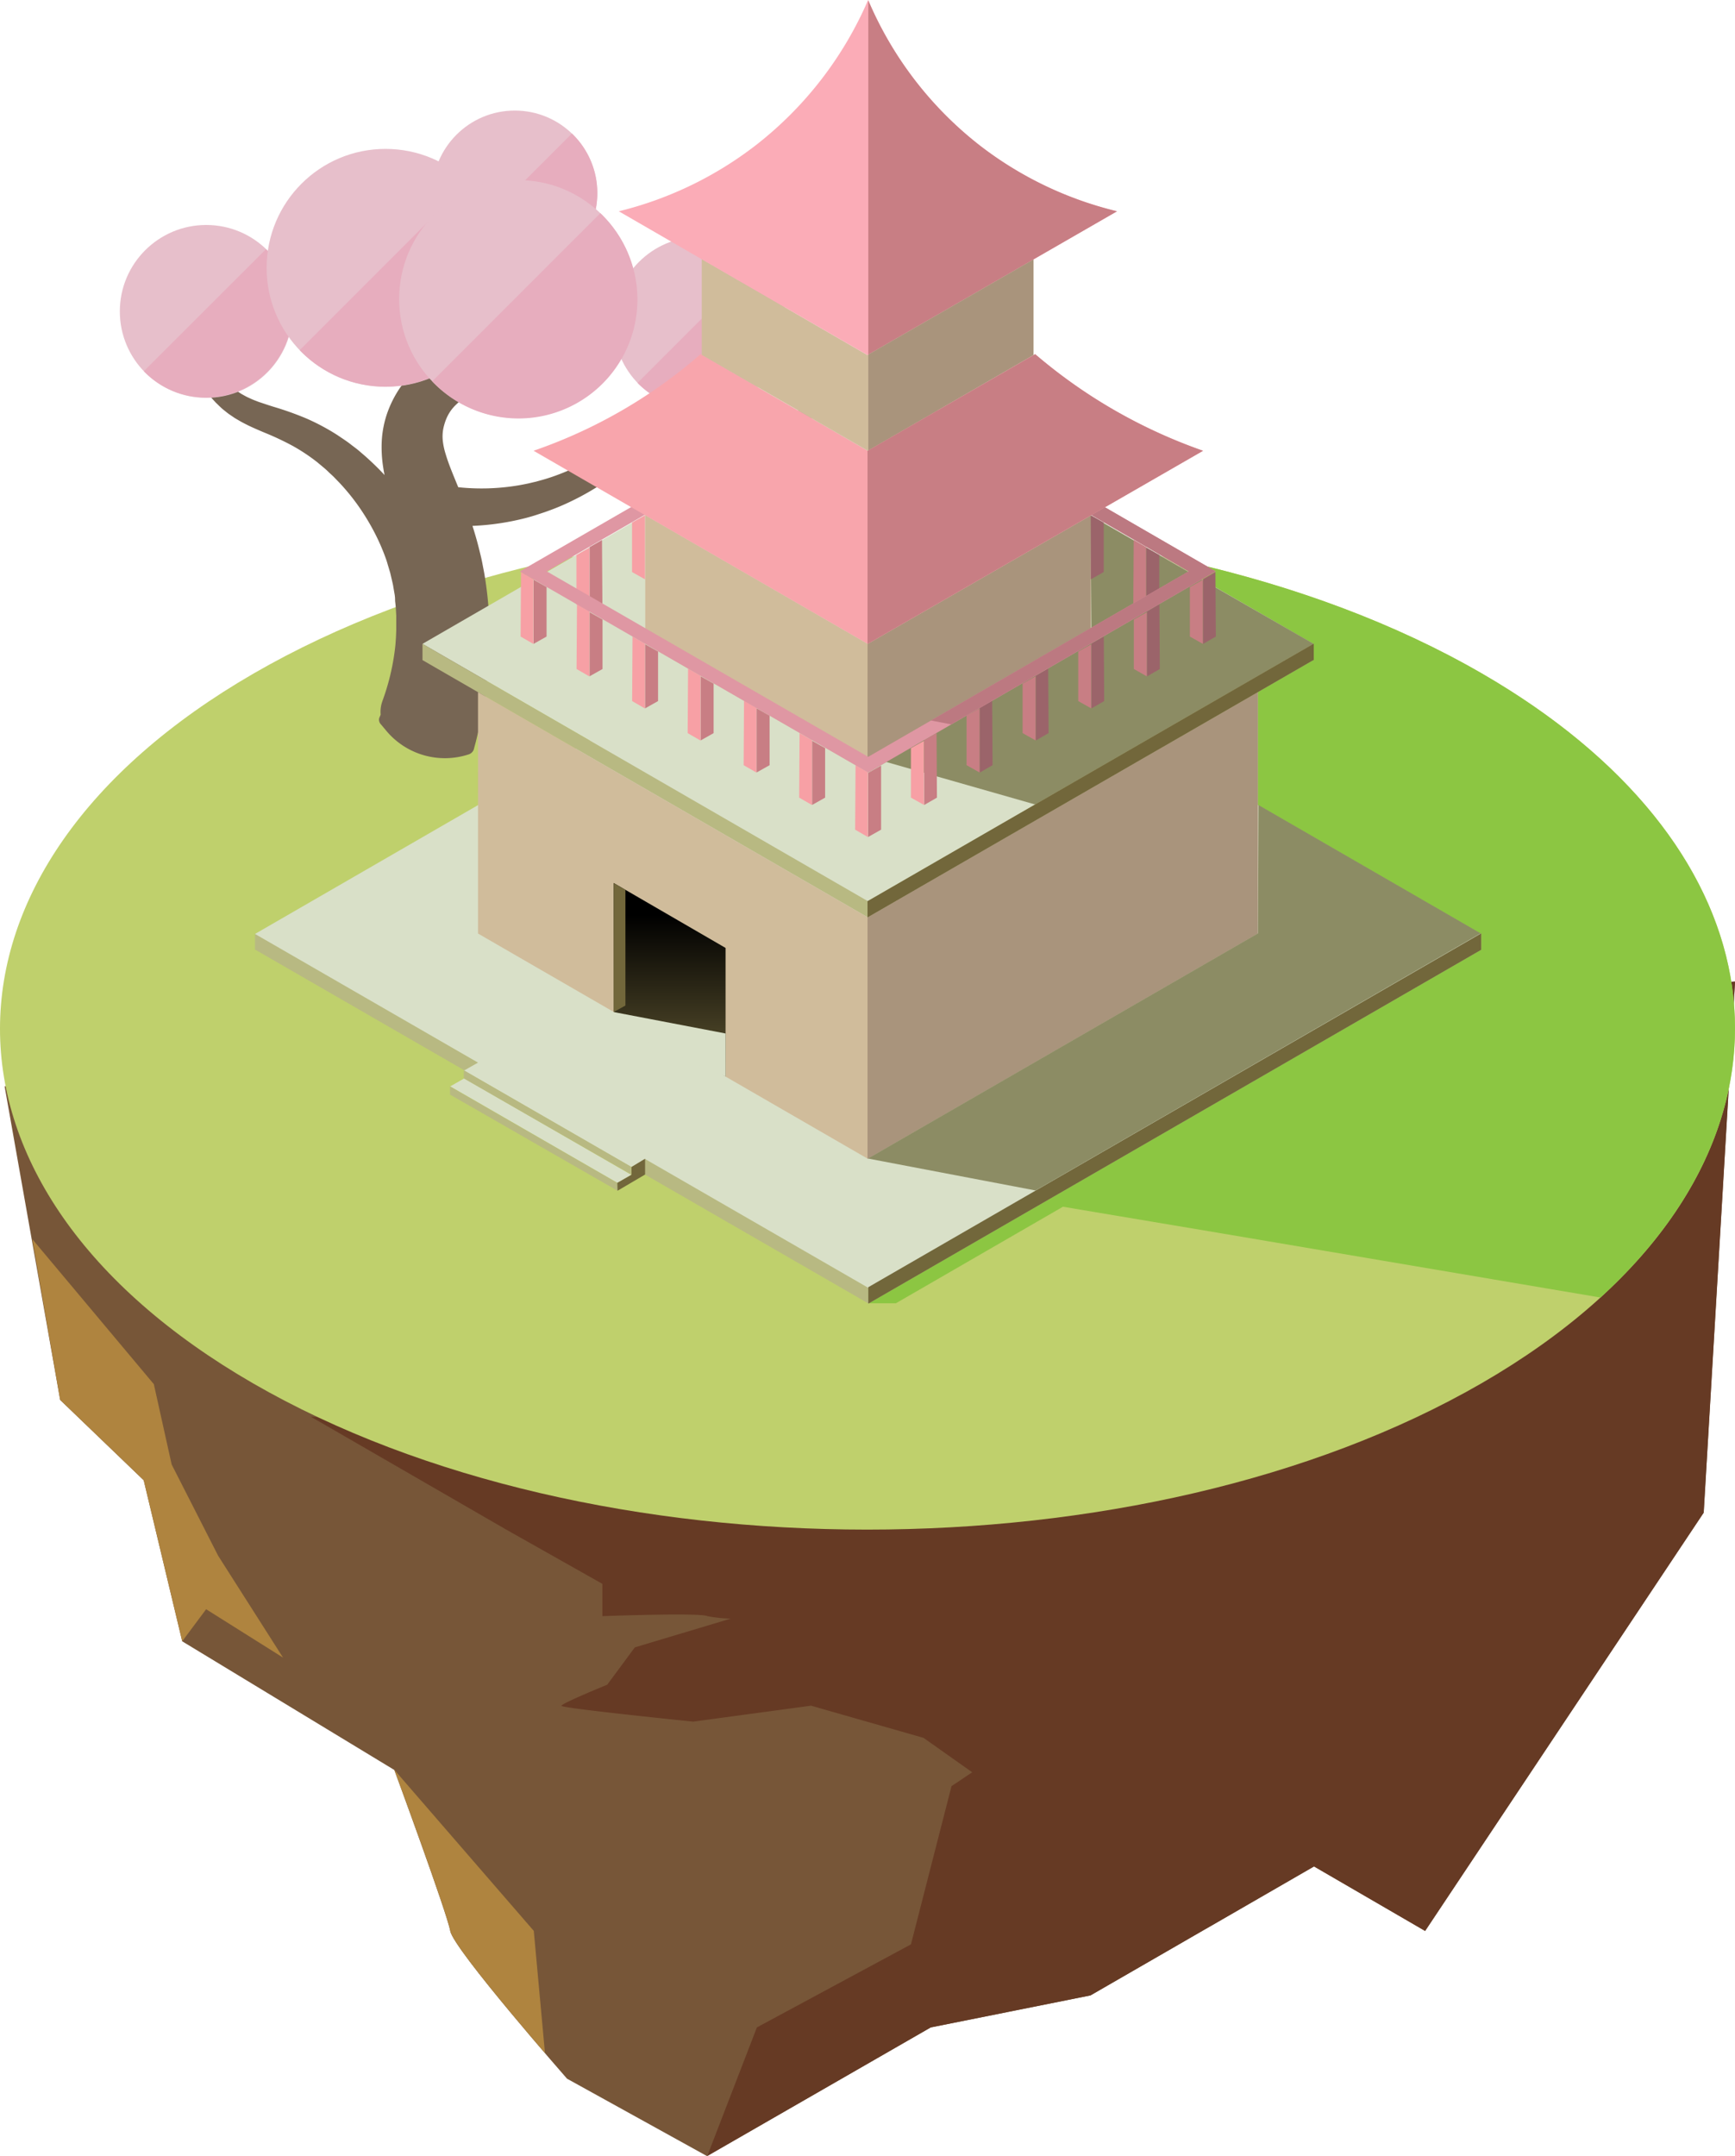 <svg xmlns="http://www.w3.org/2000/svg" xmlns:xlink="http://www.w3.org/1999/xlink" viewBox="0 0 522.53 649.03"><defs><style>.cls-1{fill:#775638;}.cls-2{fill:#af843f;}.cls-3{fill:#663a24;}.cls-4{fill:#bfd06c;}.cls-5{fill:#776654;}.cls-6{fill:#e7bfcb;}.cls-7{fill:#e7adbe;}.cls-8{fill:#8cc642;}.cls-9{fill:#b8b982;}.cls-10{fill:#d9e0c8;}.cls-11{fill:#d0bc9b;}.cls-12{fill:#a9947c;}.cls-13{fill:#8c8c64;}.cls-14{fill:#9b646a;}.cls-15{fill:#c87e84;}.cls-16{fill:#f7a0a5;}.cls-17{fill:#df97a3;}.cls-18{fill:#bc7981;}.cls-19{fill:#f8a5ac;}.cls-20{fill:#fbacb7;}.cls-21{fill:#72673b;}.cls-22{fill:url(#Dégradé_sans_nom_2);}</style><linearGradient id="Dégradé_sans_nom_2" x1="201.67" y1="333.67" x2="201.67" y2="275.44" gradientUnits="userSpaceOnUse"><stop offset="0" stop-color="#72673b"/><stop offset="1"/></linearGradient></defs><title>jumbotron_pagodaFichier 8</title><g id="Calque_2" data-name="Calque 2"><g id="Calque_1-2" data-name="Calque 1"><path class="cls-1" d="M1.39,327l16.73,94.4,25.16,24.18,11.6,48.48,63.87,38.72s15.87,43,16.85,48.48,35.17,44.45,35.17,44.45L212.91,649l67.41-38.72,48.12-9.64,67.29-38.84,33.46,19.42,83.9-125.91,9.44-159.86Z"/><path class="cls-2" d="M9.74,373l36.59,43.65,5.37,24.18,14,27.47,19.54,30.66L62.08,484.4l-7.2,9.65q-5.81-24.24-11.6-48.48L18.12,421.39Z"/><path class="cls-2" d="M164.13,618l-3.37-36.78-42-48.48s15.87,43,16.85,48.48C136.3,585.19,154.13,606.39,164.13,618Z"/><path class="cls-3" d="M461.34,299.18l-107.5,98s1.47,16.35,3.31,37.28l-263.52-8,58.71,33.9,29.08,16.4,0,9.72s29.55-1.1,31.63,0a43.61,43.61,0,0,0,7,.75l-28.86,8.65-8.31,11.24s-13.8,5.62-13.8,6.35,39.69,4.76,39.69,4.76l35.5-4.8,33.87,9.69,14.66,10.36-6.23,4.17-12.22,47.63-46.4,25L213,649l67.29-38.72,48.12-9.64L355,585.32h0l7.93-4.58,2-1.13h0l30.82-17.78,33.46,19.42,83.9-125.91,9.44-159.86Z"/><path class="cls-4" d="M446.15,416.41c101.78-58.72,101.86-154.87.17-213.68s-268.16-58.81-369.94,0-101.85,155-.16,213.68S344.37,475.12,446.15,416.41Z"/><path class="cls-5" d="M210.78,96.59a1.71,1.71,0,0,0-2.07,1.26,62.85,62.85,0,0,1-29.4,39.65,70.72,70.72,0,0,1-11.24,5.39,58.41,58.41,0,0,1-5.89,1.88l-.74.21-.75.17-1.5.36c-1,.21-2,.41-3,.58a66.78,66.78,0,0,1-18.18.57c-1.49-3.64-2.92-7-3.76-9.87a20.87,20.87,0,0,1-.88-4,12.52,12.52,0,0,1,.11-3.61,15.63,15.63,0,0,1,.49-1.9,14.49,14.49,0,0,1,.7-1.79,12.14,12.14,0,0,1,2.11-3.11,24.41,24.41,0,0,1,3.67-3.12c1.48-1.08,3.22-2.21,5-3.46s3.65-2.61,5.43-4.13a48.9,48.9,0,0,0,12.68-16.5,56.2,56.2,0,0,0,4.2-12.75,79.15,79.15,0,0,0,1.46-12.9c0-2.13.07-4.26-.06-6.37-.06-1.06-.08-2.11-.16-3.16l-.28-3.14-.16-1.56-.21-1.56-.42-3.1c-.33-2.06-.73-4.1-1.08-6.14a1.71,1.71,0,0,0-3.4.32v.09c0,2,.11,4,.11,6.06l-.05,3,0,1.51-.09,1.5-.17,3c-.07,1-.2,2-.29,3-.17,2-.53,3.92-.81,5.87a69.72,69.72,0,0,1-3,11.19,45.32,45.32,0,0,1-5,9.94,38.29,38.29,0,0,1-7,8,43.75,43.75,0,0,1-9,5.75c-1.7.87-3.54,1.73-5.54,2.79a40.13,40.13,0,0,0-6.29,4,29.16,29.16,0,0,0-3.1,2.83,30.15,30.15,0,0,0-2.72,3.35,33.18,33.18,0,0,0-3.81,7.47,30.58,30.58,0,0,0-1.71,8.48,38.89,38.89,0,0,0,.44,8.13c.11.76.25,1.49.39,2.22-1.84-2-3.79-3.87-5.81-5.67l-2-1.72c-.68-.57-1.41-1.09-2.11-1.63-1.38-1.11-2.89-2.06-4.35-3.06a67.16,67.16,0,0,0-9.4-5,95.27,95.27,0,0,0-9.7-3.45c-1.58-.48-3.06-1-4.5-1.47-.7-.27-1.4-.53-2.08-.82l-1-.46c-.16-.08-.33-.14-.49-.23l-.48-.25-.94-.52c-.32-.17-.61-.38-.91-.57s-.61-.38-.91-.59l-.86-.66c-.28-.23-.59-.42-.85-.68l-.82-.74c-.27-.25-.57-.47-.82-.75l-.77-.8a32.28,32.28,0,0,1-5.24-7.37,49.52,49.52,0,0,1-5.1-18h0a1.72,1.72,0,0,0-1.71-1.54,1.73,1.73,0,0,0-1.71,1.73c0,1.69.09,3.37.22,5.06s.33,3.39.63,5.07a47.55,47.55,0,0,0,2.81,10A38.11,38.11,0,0,0,62.11,118L63,119c.27.35.59.67.89,1l.92,1c.3.34.66.63,1,1l1,.94c.35.31.72.59,1.08.88s.72.58,1.1.85l1.15.78.57.39.59.35,1.19.69c.79.44,1.59.84,2.39,1.24,1.59.75,3.18,1.44,4.69,2.07a85.37,85.37,0,0,1,8.53,4,56.56,56.56,0,0,1,7.52,5c1.16,1,2.36,1.9,3.44,3,.55.52,1.12,1,1.65,1.56l1.57,1.62a65,65,0,0,1,5.7,7,69.69,69.69,0,0,1,4.69,7.7,63.8,63.8,0,0,1,3.56,8.14c.25.67.44,1.39.65,2.09l.63,2.1.5,2.13c.16.71.35,1.41.45,2.14l.37,2.15c.07.36.1.72.14,1.08L119,181c.2,1.43.25,2.89.34,4.34,0,.72,0,1.46,0,2.18s0,1.45,0,2.18l-.09,2.18L119.1,194A69.43,69.43,0,0,1,115.18,211c-.1.29-.2.6-.28.91a9.51,9.51,0,0,0-.27,3.12.49.49,0,0,0,0,.11l-.26.63a2.49,2.49,0,0,0-.22.65,2.07,2.07,0,0,0,.61,1.66l1.67,2A23,23,0,0,0,141,227.13a2.5,2.5,0,0,0,1.58-1.26,4.24,4.24,0,0,0,.25-.81l.22-.82c.31-1.09.56-2.2.82-3.31.54-2.21,1-4.46,1.42-6.69.81-4.51,1.42-9.06,1.78-13.65A111.71,111.71,0,0,0,145.92,173c-.19-1.14-.43-2.27-.64-3.4s-.48-2.25-.76-3.37c-.53-2.23-1.14-4.44-1.81-6.61l-.42-1.32a77.08,77.08,0,0,0,16-2.36c1.14-.3,2.28-.62,3.41-1l1.68-.55.84-.28.83-.3a68.41,68.41,0,0,0,6.5-2.7,78.35,78.35,0,0,0,12.05-7.06,72.39,72.39,0,0,0,10.5-9.12A70.9,70.9,0,0,0,202.6,124a68.34,68.34,0,0,0,9.47-25.49A1.72,1.72,0,0,0,210.78,96.59Z"/><circle class="cls-6" cx="62.11" cy="93.74" r="26.02"/><path class="cls-7" d="M43.32,111.74A26,26,0,1,0,80.11,75Z"/><circle class="cls-6" cx="210.81" cy="97.26" r="26.02"/><path class="cls-7" d="M192,115.26a26,26,0,1,0,36.79-36.79Z"/><circle class="cls-6" cx="116.11" cy="80.63" r="35.81"/><path class="cls-7" d="M90.26,105.4a35.8,35.8,0,1,0,50.62-50.62Z"/><circle class="cls-6" cx="155.04" cy="58.13" r="24.85"/><path class="cls-7" d="M137.1,75.32a24.85,24.85,0,1,0,35.14-35.13Z"/><circle class="cls-6" cx="156.02" cy="90.02" r="35.81"/><path class="cls-7" d="M130.17,114.79A35.81,35.81,0,1,0,180.8,64.17Z"/><path class="cls-8" d="M446.32,202.73c-26.31-15.21-56.95-26.49-89.68-33.83L335.7,190l-74.19,202.3h8.31l50.31-29.06,46.53,7.81L482,390.57C546.07,332.23,534.18,253.54,446.32,202.73Z"/><polygon class="cls-9" points="445.98 281.01 261.45 387.5 76.8 281.01 76.8 285.89 76.92 285.89 261.57 392.38 446.1 285.89 446.1 281.01 445.98 281.01"/><polygon class="cls-10" points="395.54 193.81 261.45 116.26 127.24 193.81 261.33 271.24 395.54 193.81"/><polygon class="cls-10" points="445.98 281.13 261.45 174.51 76.8 281.13 143.96 319.86 139.75 322.25 190.11 351.29 194.28 348.88 261.45 387.62 445.98 281.13"/><polygon class="cls-10" points="139.8 324.62 135.6 327.01 185.96 356.06 190.13 353.64 139.8 324.62"/><polygon class="cls-9" points="190.13 351.23 190.13 353.55 139.69 324.61 139.69 322.16 190.13 351.23"/><polygon class="cls-9" points="185.98 356.11 185.98 358.43 135.54 329.49 135.54 327.05 185.98 356.11"/><path class="cls-11" d="M261.33,193.81l-67-38.73v38.73l67.17,38.71,67.05-38.71V155.15Z"/><path class="cls-12" d="M261.27,232.42l.18.1,67-38.67V155.19l-67.11,38.62-.06,0Z"/><polygon class="cls-13" points="261.51 227.82 328.69 188.92 328.44 155.19 395.73 193.87 311.94 242.21 261.51 227.82"/><polygon class="cls-14" points="366.17 191.61 366.05 172.19 362.31 174.34 362.31 193.84 366.17 191.61"/><polygon class="cls-14" points="349.3 201.38 349.18 181.97 345.44 184.11 345.44 203.61 349.3 201.38"/><polygon class="cls-14" points="332.55 211.03 332.43 191.61 328.69 193.75 328.69 213.26 332.55 211.03"/><polygon class="cls-14" points="315.8 220.68 315.68 201.26 311.94 203.4 311.94 222.9 315.8 220.68"/><polygon class="cls-14" points="298.93 230.33 298.81 210.91 295.07 213.05 295.07 232.55 298.93 230.33"/><polygon class="cls-14" points="332.4 172.19 328.5 174.39 328.5 155.1 332.4 157.3 332.4 172.19"/><polygon class="cls-14" points="349.14 181.97 345.23 184.16 345.23 164.87 349.14 167.07 349.14 181.97"/><polygon class="cls-15" points="214.92 220.68 211.01 222.88 211.01 203.58 214.92 205.78 214.92 220.68"/><polygon class="cls-15" points="231.78 230.33 227.87 232.52 227.87 213.23 231.78 215.43 231.78 230.33"/><polygon class="cls-15" points="248.5 240.1 244.6 242.29 244.6 223 248.5 225.2 248.5 240.1"/><path class="cls-15" d="M265.36,249.74l-3.91,2.2V232.65l3.91-2.2Z"/><polygon class="cls-15" points="198.19 211.03 194.28 213.23 194.28 193.93 198.19 196.13 198.19 211.03"/><polygon class="cls-15" points="181.46 201.38 177.55 203.58 177.55 184.28 181.46 186.48 181.46 201.38"/><polygon class="cls-15" points="164.61 191.61 160.7 193.81 160.7 174.51 164.61 176.71 164.61 191.61"/><polygon class="cls-15" points="282.18 240.1 282.06 220.68 278.32 222.82 278.32 242.32 282.18 240.1"/><polygon class="cls-15" points="181.43 181.97 181.3 162.55 177.57 164.69 177.57 184.19 181.43 181.97"/><polygon class="cls-16" points="156.79 191.61 156.91 172.19 160.64 174.34 160.64 193.84 156.79 191.61"/><polygon class="cls-16" points="173.64 201.38 173.77 181.97 177.5 184.11 177.5 203.61 173.64 201.38"/><polygon class="cls-16" points="190.38 211.03 190.5 191.61 194.23 193.75 194.23 213.26 190.38 211.03"/><polygon class="cls-16" points="207.1 220.68 207.23 201.26 210.96 203.4 210.96 222.9 207.1 220.68"/><polygon class="cls-16" points="223.96 230.33 224.08 210.91 227.81 213.05 227.81 232.55 223.96 230.33"/><polygon class="cls-16" points="240.69 240.1 240.81 220.68 244.54 222.82 244.54 242.32 240.69 240.1"/><polygon class="cls-16" points="257.54 249.74 257.67 230.33 261.39 232.47 261.39 251.97 257.54 249.74"/><polygon class="cls-16" points="274.35 240.1 278.27 242.29 278.27 223 274.35 225.2 274.35 240.1"/><polygon class="cls-16" points="190.35 172.19 194.26 174.39 194.26 155.1 190.35 157.3 190.35 172.19"/><polygon class="cls-16" points="173.6 181.97 177.51 184.16 177.51 164.87 173.6 167.07 173.6 181.97"/><polygon class="cls-15" points="341.32 181.97 341.44 162.55 345.17 164.69 345.17 184.19 341.32 181.97"/><polygon class="cls-15" points="307.98 220.68 311.89 222.88 311.89 203.58 307.98 205.78 307.98 220.68"/><polygon class="cls-15" points="291.1 230.33 295.02 232.52 295.02 213.23 291.1 215.43 291.1 230.33"/><polygon class="cls-15" points="324.73 211.03 328.64 213.23 328.64 193.93 324.73 196.13 324.73 211.03"/><polygon class="cls-15" points="341.48 201.38 345.39 203.58 345.39 184.28 341.48 186.48 341.48 201.38"/><polygon class="cls-15" points="358.35 191.61 362.26 193.81 362.26 174.51 358.35 176.71 358.35 191.61"/><path class="cls-17" d="M261.46,111.44,156.52,172l104.94,60.54L366.14,172Zm0,116.37L164.68,172l96.77-55.83L358,172Z"/><polygon class="cls-18" points="286.48 218.05 366.14 171.98 314.56 142.15 312.11 145.45 357.99 171.98 280.36 216.87 286.48 218.05"/><polygon class="cls-9" points="395.54 193.81 261.33 271.24 127.24 193.81 127.24 198.7 261.33 276.12 395.54 198.7 395.67 198.7 395.67 193.81 395.54 193.81"/><polygon class="cls-11" points="378.82 208.34 378.81 281.01 261.33 348.79 143.97 281.01 143.96 208.35 261.33 276.12 378.82 208.34"/><path class="cls-19" d="M211,106.61a151.28,151.28,0,0,1-22.1,16,151.72,151.72,0,0,1-28.21,13.07l100.63,58.13,101-58.13a158.34,158.34,0,0,1-28.57-13.31,156.86,156.86,0,0,1-22-15.76l-50.44,29.07Z"/><path class="cls-11" d="M261.25,106.87,211.35,78v28.83l50,28.81,49.91-28.81V78.09Z"/><path class="cls-20" d="M295,43.72A110,110,0,0,1,261.45,0a111.11,111.11,0,0,1-33.83,43.72A110.5,110.5,0,0,1,186.36,63.6l74.89,43.27L336.42,63.6A109.55,109.55,0,0,1,295,43.72Z"/><path class="cls-21" d="M190.19,351.29v2.32l-4.27,2.44.06,2.38,8.3-4.88v-4.76"/><path class="cls-15" d="M261.51.14V106.72L336.42,63.6A109.55,109.55,0,0,1,295,43.72,110,110,0,0,1,261.51.14Z"/><polygon class="cls-12" points="261.51 135.58 311.25 106.87 311.25 78.09 261.51 106.72 261.51 135.58"/><path class="cls-15" d="M311.77,106.61l-50.44,29.07-.06,0v58.14l.06,0,101-58.13a158.34,158.34,0,0,1-28.57-13.31A156.86,156.86,0,0,1,311.77,106.61Z"/><polygon class="cls-12" points="261.27 276.09 261.27 348.75 261.33 348.79 378.81 281.01 378.82 208.34 261.33 276.12 261.27 276.09"/><polygon class="cls-21" points="261.33 271.24 261.27 271.2 261.27 276.09 261.33 276.12 395.54 198.7 395.67 198.7 395.67 193.81 395.54 193.81 261.33 271.24"/><polygon class="cls-21" points="261.51 387.46 261.51 392.35 261.57 392.38 446.1 285.89 446.1 281.01 445.98 281.01 261.51 387.46"/><polygon class="cls-13" points="379.02 242.32 445.92 280.95 311.89 358.35 261.39 348.73 378.87 280.95 379.02 242.32"/><polygon class="cls-22" points="184.87 304.6 184.82 265.8 218.52 285.34 218.52 324.04 184.87 304.6"/><polygon class="cls-21" points="184.82 304.64 188.36 302.68 188.36 267.86 184.82 265.8 184.82 304.64"/><path class="cls-10" d="M218.52,311.09l-33.7-6.45,4.27,6.47,29.43,12.95Z"/></g></g></svg>